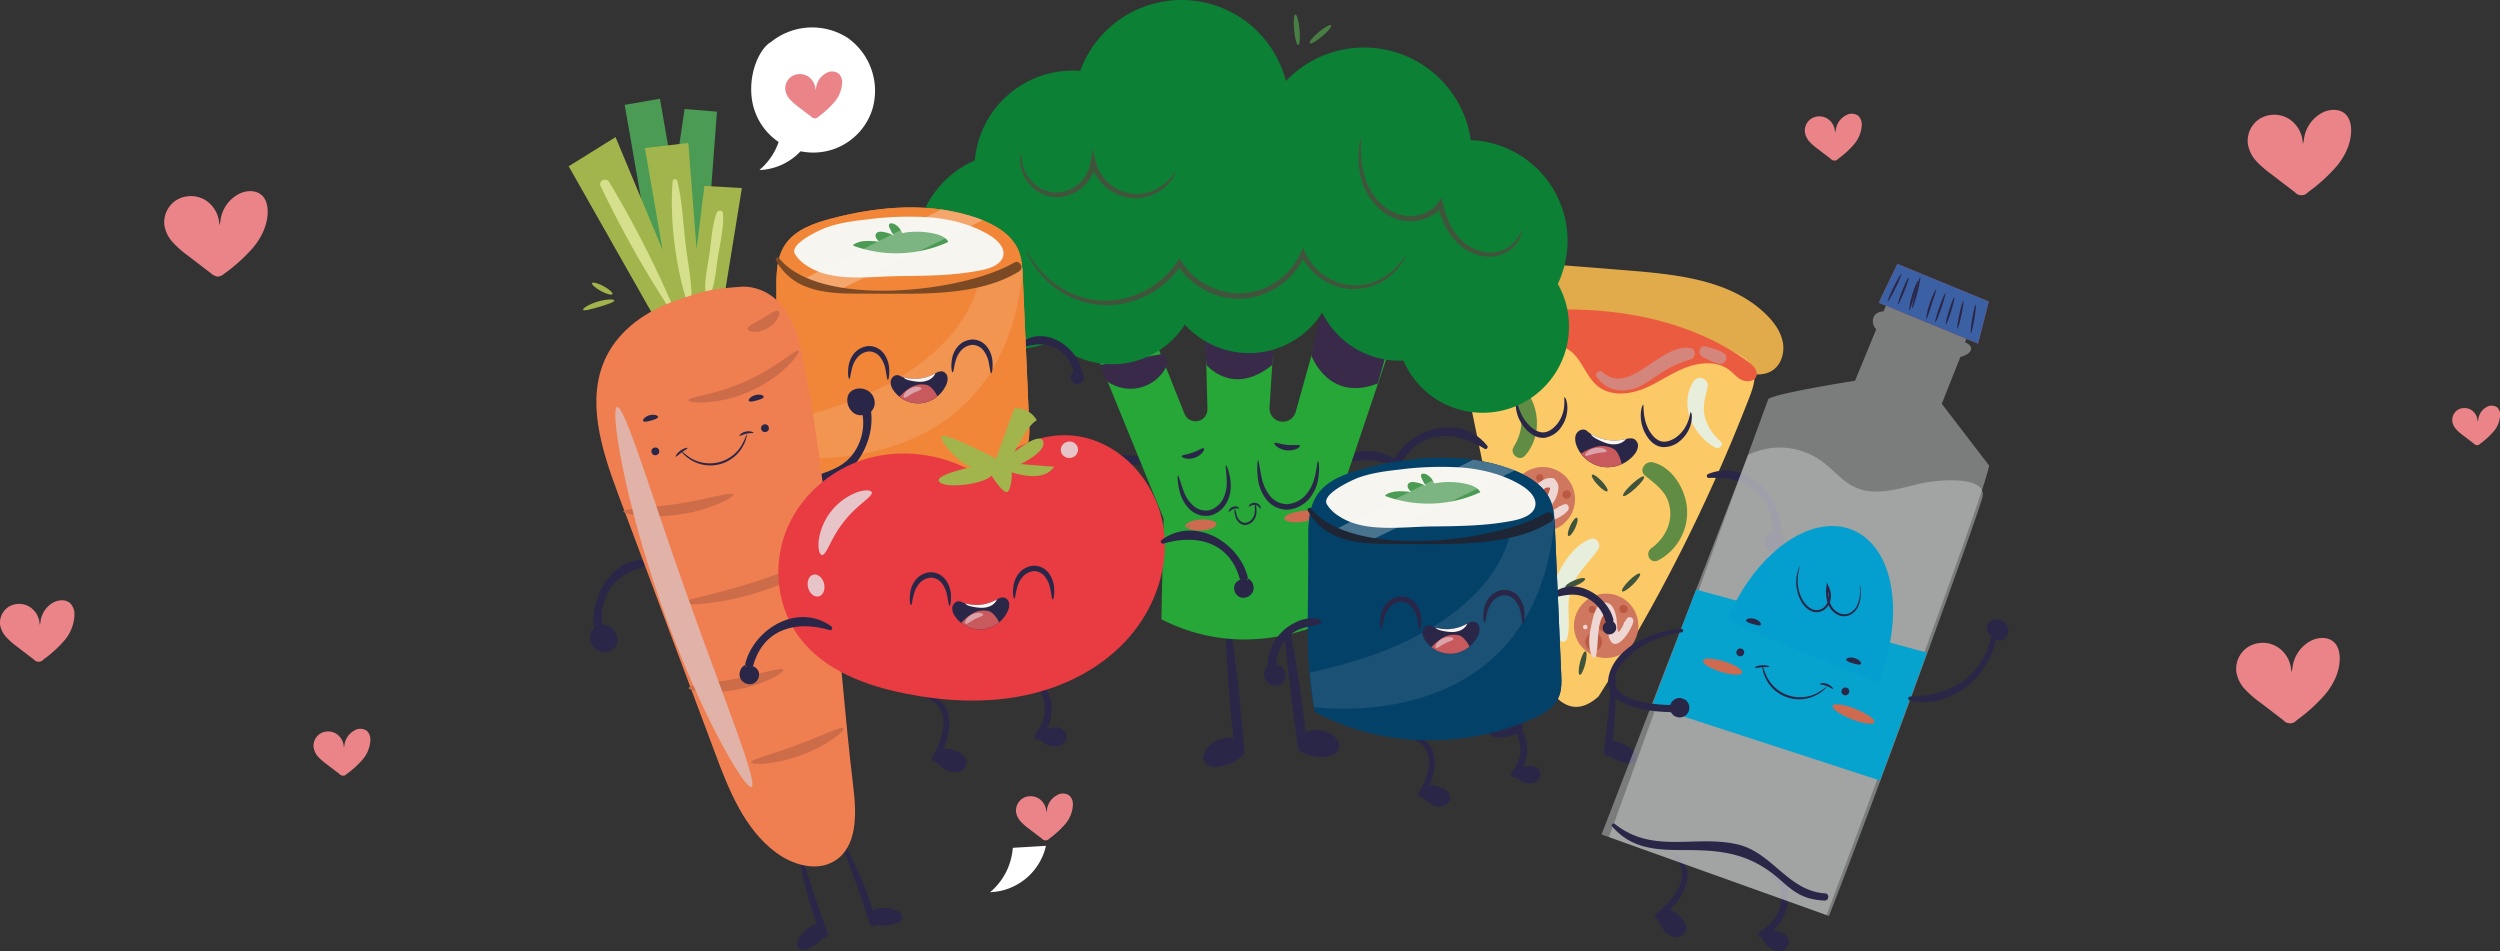 <svg id="Capa_2" data-name="Capa 2" xmlns="http://www.w3.org/2000/svg" xmlns:xlink="http://www.w3.org/1999/xlink" viewBox="0 0 953.48 362.78"><rect x="0" y="0" width="953.48" height="362.78" fill="#333333" stroke="none"/><defs><style>.cls-1{fill:none;}.cls-2{fill:#2a2648;}.cls-3{fill:#e1aa4b;}.cls-4{fill:#fbc966;}.cls-5{fill:#eb5b3f;}.cls-6{fill:#618c43;}.cls-7{fill:#e7efdc;}.cls-8{fill:#d0785f;}.cls-9{fill:#bb5a43;}.cls-10{fill:#eed6d2;}.cls-11{fill:#40543c;}.cls-12{fill:#d5867c;}.cls-13{clip-path:url(#clip-path);}.cls-14{fill:#c8595d;}.cls-15{fill:#faf5f1;}.cls-16{fill:#dca2a9;}.cls-17{fill:#26a737;}.cls-18{fill:#382a48;}.cls-19{fill:#cd6a4f;}.cls-20{fill:#0c8136;}.cls-21{fill:#487e43;}.cls-22{fill:#f18639;}.cls-23{clip-path:url(#clip-path-2);}.cls-24,.cls-28,.cls-34{fill:#fbf7f2;}.cls-24{opacity:0.13;}.cls-24,.cls-28,.cls-34,.cls-42{isolation:isolate;}.cls-25{fill:#f7f5f0;}.cls-26{fill:#4b9b54;}.cls-27{clip-path:url(#clip-path-3);}.cls-28{opacity:0.28;}.cls-29{fill:#7c4925;}.cls-30{fill:#fff;}.cls-31{fill:#ea8489;}.cls-32{fill:#044169;}.cls-33{clip-path:url(#clip-path-4);}.cls-34{opacity:0.09;}.cls-35{clip-path:url(#clip-path-5);}.cls-36{fill:#1e2534;}.cls-37{fill:#a2b54c;}.cls-38{fill:#d6df8c;}.cls-39{fill:#ef7e51;}.cls-40{fill:#cd6c49;}.cls-41{fill:#e1b2a7;}.cls-42{fill:#cfd1d2;opacity:0.46;}.cls-43{fill:#c3413e;}.cls-44{fill:#06a3cf;}.cls-45{fill:#049fce;}.cls-46{fill:#3c60a4;}.cls-47{fill:#e83b42;}.cls-48{fill:#e7c4c8;}.cls-49{clip-path:url(#clip-path-6);}</style><clipPath id="clip-path" transform="translate(-0.49 0)"><path class="cls-1" d="M606.18,164.74a17,17,0,0,0,13.69,2.86c1.38-.31,2.92-0.78,4.12,0a3,3,0,0,1,1.18,2.93,6.11,6.11,0,0,1-1.47,2.95,13.22,13.22,0,0,1-12.14,4.57,12.85,12.85,0,0,1-9.89-8.38,6.34,6.34,0,0,1-.35-3.14,3.23,3.23,0,0,1,1.85-2.44,2.41,2.41,0,0,1,3,.67"/></clipPath><clipPath id="clip-path-2" transform="translate(-0.49 0)"><path class="cls-1" d="M299,176c-4.13-20.68-2.12-45.09-2.38-66.13-0.07-5.88.13-12.15,3.63-17,3.83-5.33,10.74-7.78,17.32-9.51,18.21-4.8,38.09-6.43,55.77-.1,6.42,2.3,12.83,6,15.47,12,1.44,3.27,1.62,6.89,1.77,10.43L393,161.47c0.14,3.16.25,6.46-1.15,9.34-1.89,3.9-6.14,6.25-10.27,8-26.34,11.47-57.4,10.73-82.58-2.85"/></clipPath><clipPath id="clip-path-3" transform="translate(-0.49 0)"><path class="cls-1" d="M344,143.51a15.33,15.33,0,0,0,12.58-.79c1.12-.6,2.36-1.38,3.57-1a2.7,2.7,0,0,1,1.73,2.26,5.53,5.53,0,0,1-.58,2.92,11.93,11.93,0,0,1-9.47,6.89,11.6,11.6,0,0,1-10.59-4.92,5.69,5.69,0,0,1-1.06-2.65,2.91,2.91,0,0,1,1-2.57,2.17,2.17,0,0,1,2.78-.14"/></clipPath><clipPath id="clip-path-4" transform="translate(-0.49 0)"><path class="cls-1" d="M501.93,271.47c-4.13-20.68-2.12-45.09-2.38-66.13-0.07-5.88.13-12.15,3.63-17,3.83-5.33,10.74-7.78,17.32-9.51,18.21-4.8,38.09-6.43,55.77-.1,6.42,2.3,12.83,6,15.47,12,1.44,3.27,1.62,6.89,1.77,10.43l2.41,55.78c0.14,3.16.25,6.46-1.15,9.34-1.89,3.9-6.14,6.25-10.27,8-26.34,11.47-57.4,10.73-82.57-2.85"/></clipPath><clipPath id="clip-path-5" transform="translate(-0.49 0)"><path class="cls-1" d="M546.87,239a15.33,15.33,0,0,0,12.58-.79c1.12-.6,2.36-1.38,3.57-1a2.7,2.7,0,0,1,1.73,2.26,5.49,5.49,0,0,1-.58,2.92,11.93,11.93,0,0,1-9.47,6.89,11.6,11.6,0,0,1-10.59-4.92,5.7,5.7,0,0,1-1.06-2.65,2.91,2.91,0,0,1,1-2.57,2.17,2.17,0,0,1,2.78-.14"/></clipPath><clipPath id="clip-path-6" transform="translate(-0.49 0)"><path class="cls-1" d="M367.5,229.75a15.33,15.33,0,0,0,12.58-.79c1.12-.6,2.36-1.38,3.57-1a2.69,2.69,0,0,1,1.73,2.26,5.51,5.51,0,0,1-.57,2.92,11.94,11.94,0,0,1-9.47,6.89,11.6,11.6,0,0,1-10.59-4.92,5.69,5.69,0,0,1-1.06-2.65,2.91,2.91,0,0,1,1-2.57,2.17,2.17,0,0,1,2.78-.14"/></clipPath></defs><title>banner2</title><path class="cls-2" d="M583.82,247a157.71,157.71,0,0,0-5.53,32c-0.12,1.77,2.6,1.75,2.75,0,0.9-10.59,2.19-21.18,3.83-31.68a0.55,0.55,0,0,0-1-.29h0v0Z" transform="translate(-0.49 0)"/><path class="cls-2" d="M580,274.4a11.9,11.9,0,0,0-9.84,1.84c-1.16.84-2.25,2.33-1.59,3.6a3.18,3.18,0,0,0,2.66,1.32,15.24,15.24,0,0,0,8.21-1.52" transform="translate(-0.49 0)"/><path class="cls-2" d="M615.33,255c-0.69,10.6-1.72,21.2-3.14,31.72-0.23,1.72,2.39,2.49,2.65.73A158,158,0,0,0,616.42,255a0.55,0.55,0,0,0-1.09,0h0Z" transform="translate(-0.49 0)"/><path class="cls-2" d="M614.23,282.6a11.9,11.9,0,0,1,9.21,3.93c1,1.07,1.69,2.76.77,3.86a3.18,3.18,0,0,1-2.89.71,15.26,15.26,0,0,1-7.68-3.27" transform="translate(-0.49 0)"/><path class="cls-3" d="M557.87,125c-5.59-1-8.82-7.78-7.26-13.23s6.69-9.3,12.14-10.88,11.24-1.26,16.91-.9c14.25,0.92,28.48,2.08,42.72,3.24,18.57,1.52,38.81,3.78,52,17,2.87,2.89,5.35,6.37,6.08,10.37s-0.64,8.57-4.08,10.75c-3.8,2.4-8.73,1.36-13.1.28A607.88,607.88,0,0,0,556,125.09" transform="translate(-0.49 0)"/><path class="cls-4" d="M553.87,123c35.89-6.35,75.64-4.89,108.25,11.39,2.65,1.32,5.45,2.89,6.75,5.55,1.69,3.45.35,7.55-1,11.14a652.63,652.63,0,0,1-57.7,114.53c-29.81,26.76-40.74-88-56.33-142.6" transform="translate(-0.49 0)"/><path class="cls-5" d="M554.6,122.78a15.93,15.93,0,0,0,20.27,17.42c3.9-1.15,7.18-3.73,10.74-5.7s7.86-3.34,11.64-1.86c6.14,2.41,7.56,10.67,12.75,14.75,4.67,3.67,11.47,3.15,17,1s10.39-5.8,15.9-8,12.26-2.9,17,.64c1.69,1.25,3,3,4.94,3.89s4.67,0.62,5.46-1.33c0.86-2.12-1.15-4.24-3-5.58-15.85-11.57-35.33-17.48-54.86-19.31s-39.24.22-58.61,3.37" transform="translate(-0.49 0)"/><path class="cls-6" d="M633,213.67a20.77,20.77,0,0,0,10.9-19.8c-0.59-7.28-5.62-15.84-13.14-17.55-2.7-.61-5.34,2.95-2.91,5,4.27,3.61,8.38,6.1,9.46,12.09,1.12,6.21-2,12-7,15.67-2.71,2-.37,6.28,2.68,4.58h0Z" transform="translate(-0.49 0)"/><path class="cls-6" d="M569.61,146.34c10.21,5,14.46,14,8.15,24.17-1.63,2.61,2.22,5.68,4.32,3.33,9.47-10.61,3.65-30.27-11.57-30.8-1.7-.06-2.48,2.52-0.89,3.3h0Z" transform="translate(-0.49 0)"/><path class="cls-7" d="M598.17,243.67c1.63-6.23-.62-12.49,1.55-19s6.94-10,10.38-15.35c1.16-1.83-.79-4.54-2.91-3.79-11.87,4.2-21.77,29.16-11.6,38.78a1.56,1.56,0,0,0,2.58-.68h0v0Z" transform="translate(-0.49 0)"/><path class="cls-7" d="M656.67,168.33a18.68,18.68,0,0,1-5.85-9c-1.21-4.21,0-7.52.91-11.58a2.93,2.93,0,0,0-5.33-2.25c-5.81,9-.11,20.72,8.41,25.23,1.47,0.78,3.28-1.25,1.87-2.42h0v0Z" transform="translate(-0.49 0)"/><circle class="cls-8" cx="588.9" cy="190.4" r="12.28" transform="translate(248.2 707.42) rotate(-74.57)"/><path class="cls-9" d="M589.87,193.16c4.87,0,4.88-7.57,0-7.57s-4.88,7.57,0,7.57h0Z" transform="translate(-0.49 0)"/><path class="cls-9" d="M581.62,196.28c4.25,0,4.26-6.61,0-6.61s-4.26,6.61,0,6.61h0Z" transform="translate(-0.49 0)"/><path class="cls-9" d="M588.06,194.91h-0.13a0.91,0.91,0,0,0-.46,1.68l0.11,0.06a0.92,0.92,0,1,0,.47-1.74h0Z" transform="translate(-0.49 0)"/><path class="cls-9" d="M598,190.22a1.61,1.61,0,0,0,0-3.22h0a1.61,1.61,0,0,0,0,3.22h0Z" transform="translate(-0.49 0)"/><path class="cls-9" d="M587.72,183.61a1.38,1.38,0,1,0-1.37-1.37,1.37,1.37,0,0,0,1.38,1.38h0Z" transform="translate(-0.49 0)"/><path class="cls-10" d="M596,195.52a1.31,1.31,0,1,0-1.31-1.31,1.31,1.31,0,0,0,1.31,1.31h0Z" transform="translate(-0.49 0)"/><path class="cls-10" d="M581.94,187.23a0.86,0.86,0,1,0-.76-0.76,0.86,0.86,0,0,0,.76.76h0Z" transform="translate(-0.49 0)"/><path class="cls-10" d="M592.58,184.53a1.09,1.09,0,1,0-1.09-1.09,1.09,1.09,0,0,0,1.09,1.09h0Z" transform="translate(-0.49 0)"/><path class="cls-10" d="M579.41,198c3-2.86,4.83-6.81,8-9.65,0.71-.63,2-2.22,3-2.37,1.85-.27,1.27.32,0.86,1.61-0.78,2.47-2.5,4.16-3.56,6.42-0.92,2-.37,4.28,2,4.7,2.73,0.48,7.12-2,8.75-4,0.81-1,.1-2.83-1.37-2.36-2.12.68-5.17,3.45-7.39,2.72l1.2,1.2c-0.51-1.25,2.26-4.72,2.77-5.92a11.07,11.07,0,0,0,1.2-4.48c-0.08-2-1.43-3.76-3.63-3.54-3,.29-6.25,4-8.12,6.05-2.26,2.51-4.74,5.65-5.06,9.09a0.77,0.77,0,0,0,1.3.54h0Z" transform="translate(-0.49 0)"/><circle class="cls-8" cx="613.05" cy="238.68" r="12.28" transform="translate(-43.82 194.48) rotate(-17.42)"/><path class="cls-9" d="M613.28,241.11c4.87,0,4.88-7.57,0-7.57s-4.88,7.57,0,7.57h0Z" transform="translate(-0.49 0)"/><path class="cls-9" d="M608.32,248.12c4.25,0,4.26-6.61,0-6.61s-4.26,6.61,0,6.61h0Z" transform="translate(-0.49 0)"/><path class="cls-9" d="M614.87,242.93l-0.11.06a0.91,0.91,0,0,0,.46,1.68h0.13a0.92,0.92,0,1,0-.47-1.74h0Z" transform="translate(-0.49 0)"/><path class="cls-9" d="M619.7,233.89a1.61,1.61,0,1,0-1.61-1.61,1.61,1.61,0,0,0,1.61,1.61h0Z" transform="translate(-0.49 0)"/><path class="cls-9" d="M607.63,233.86a1.38,1.38,0,1,0-1.26-1.26,1.38,1.38,0,0,0,1.26,1.26h0Z" transform="translate(-0.49 0)"/><path class="cls-10" d="M621.09,239.36a1.31,1.31,0,1,0-1.31-1.31,1.31,1.31,0,0,0,1.31,1.31h0Z" transform="translate(-0.49 0)"/><path class="cls-10" d="M605,240a0.86,0.86,0,1,0-.76-0.76,0.86,0.86,0,0,0,.76.76h0Z" transform="translate(-0.49 0)"/><path class="cls-10" d="M612.36,232a1.09,1.09,0,1,0-1.09-1.09,1.09,1.09,0,0,0,1.09,1.09h0Z" transform="translate(-0.49 0)"/><path class="cls-10" d="M609.16,250.25c1-4.39.4-8.93,1.77-13.36,0.23-.74,1.08-3.22,2.45-2.55,0.48,0.23.59,3.2,0.63,3.76,0.13,1.63-.34,3.54.18,5.13,2.26,6.95,8.94-3.34,9.27-6.45a1.42,1.42,0,0,0-2.41-1c-0.66.8-2.52,5.13-3.34,5.22-0.43,0-.51-4.09-0.7-5.14-0.43-2.38-1.47-6.42-4.72-6s-4.22,5.65-4.78,8.13c-0.88,3.9-1.59,8.77.26,12.45a0.77,0.77,0,0,0,1.39-.18h0Z" transform="translate(-0.49 0)"/><ellipse class="cls-11" cx="600.31" cy="200.94" rx="3.83" ry="1.05" transform="translate(165.13 661.15) rotate(-65.14)"/><ellipse class="cls-11" cx="610.6" cy="184.22" rx="1.05" ry="4.29" transform="translate(39.1 468.31) rotate(-43.24)"/><ellipse class="cls-11" cx="623.53" cy="185.44" rx="5.43" ry="1.05" transform="translate(39.3 472.52) rotate(-42.75)"/><ellipse class="cls-11" cx="601.27" cy="222.32" rx="4.08" ry="1.05" transform="translate(-39.56 252.38) rotate(-22.98)"/><ellipse class="cls-11" cx="622.56" cy="222.16" rx="4.78" ry="1.05" transform="translate(22.8 501.11) rotate(-44.6)"/><ellipse class="cls-11" cx="604.08" cy="252.91" rx="4.62" ry="1.05" transform="translate(213.35 778.81) rotate(-76.14)"/><path class="cls-12" d="M609.47,143.67c3,4.51,8.14,6.13,13.39,4.78,3.67-.94,6.78-3.26,9.84-5.37a43.81,43.81,0,0,1,12.57-6c2-.61,2.3-3.89,0-4.32-11.36-2.13-23.23,18.55-33.53,9.18-1.16-1.06-3.23.32-2.28,1.76h0v0Z" transform="translate(-0.49 0)"/><path class="cls-12" d="M650.09,136.3c2.16,0.91,4.19,2.34,6.56,2.49,1.83,0.11,3.1-2.61,1.58-3.83-2-1.6-4.63-2-7-2.8-2.66-.94-3.62,3.1-1.14,4.14h0Z" transform="translate(-0.49 0)"/><path class="cls-12" d="M574.75,135.44c2.62-1.4,5.78-2.25,8.57-3.29,2.46-.93,5.16-1.48,7.14-3.26,1.77-1.59.21-4.08-1.77-4.27-2.72-.27-5.67,1.36-8,2.56-2.85,1.44-5.08,3.41-7.69,5.17a1.79,1.79,0,0,0,1.8,3.09h0Z" transform="translate(-0.49 0)"/><path class="cls-2" d="M652.25,182.27c5.92-.06,11.32.16,16.34,3.75,5.51,3.94,8.08,10.37,8.09,17a1.57,1.57,0,0,0,3.14,0c0.22-13.63-13.46-28-27.79-22.27a0.79,0.79,0,0,0,.21,1.55h0v0Z" transform="translate(-0.49 0)"/><path class="cls-2" d="M679.48,204.36a3.63,3.63,0,0,0-5.13.07l-0.14.15a3.79,3.79,0,0,0,.82,5.27,4,4,0,0,0,5.29-1,4.14,4.14,0,0,0-.85-5.37" transform="translate(-0.49 0)"/><path class="cls-2" d="M567.59,169.88c-9.65-12-28.22-7.07-35.27,4.89a1.57,1.57,0,1,0,2.71,1.59h0c7.57-12.46,20.41-12.21,31.6-5.23a0.8,0.8,0,0,0,1-1.24h0Z" transform="translate(-0.49 0)"/><path class="cls-2" d="M531.92,176.11a3.63,3.63,0,0,1,4.37,2.69l0,0.2a3.79,3.79,0,0,1-3.41,4.1,4,4,0,0,1-4-3.6,4.14,4.14,0,0,1,3.49-4.17" transform="translate(-0.49 0)"/><path class="cls-2" d="M606.18,164.74a17,17,0,0,0,13.69,2.86c1.38-.31,2.92-0.78,4.12,0a3,3,0,0,1,1.18,2.93,6.11,6.11,0,0,1-1.47,2.95,13.22,13.22,0,0,1-12.14,4.57,12.85,12.85,0,0,1-9.89-8.38,6.34,6.34,0,0,1-.35-3.14,3.23,3.23,0,0,1,1.85-2.44,2.41,2.41,0,0,1,3,.67" transform="translate(-0.49 0)"/><g class="cls-13"><path class="cls-14" d="M618.87,177.36c0.36-.13-0.78-4.7-2.73-6a9,9,0,0,0-6.72-1,18.5,18.5,0,0,0-6.3,2.9S607.54,181.23,618.87,177.36Z" transform="translate(-0.49 0)"/><path class="cls-15" d="M607.08,165.14a3.11,3.11,0,0,0,1,1.41,8.43,8.43,0,0,0,1.5.93,20.59,20.59,0,0,0,3.67,1.57,8.84,8.84,0,0,0,4,.31,5.63,5.63,0,0,0,3.42-1.9l-13.52-2.38" transform="translate(-0.49 0)"/><path class="cls-16" d="M613.31,172.13c-0.22.55-2,.32-4.12,0.77s-3.68,1.31-4.1.89,0.93-2.39,3.69-2.94S613.57,171.67,613.31,172.13Z" transform="translate(-0.49 0)"/></g><path class="cls-2" d="M597.2,151.49c0.2-.11,1.38,1.89,1,5.44a12.57,12.57,0,0,1-2.13,5.74,9.52,9.52,0,0,1-6.46,4.31c-3.14.25-5.52-1.59-7.08-3.23a14.7,14.7,0,0,1-3.19-5.23c-1.13-3.33-.68-5.53-0.45-5.51s0.45,2.07,1.82,4.94a15.46,15.46,0,0,0,3.19,4.44c1.45,1.4,3.45,2.7,5.5,2.5s3.9-1.79,5.11-3.36a12.56,12.56,0,0,0,2.26-4.86C597.45,153.61,596.87,151.57,597.2,151.49Z" transform="translate(-0.49 0)"/><path class="cls-2" d="M645.36,157.2c0.22-.06.89,2.16-0.3,5.53a12.56,12.56,0,0,1-3.47,5.11,9.53,9.53,0,0,1-7.3,2.65c-3.11-.5-5-2.86-6.11-4.82a14.66,14.66,0,0,1-1.86-5.84c-0.31-3.51.65-5.53,0.87-5.45s-0.06,2.12.59,5.23a15.43,15.43,0,0,0,2,5.07c1.07,1.7,2.71,3.45,4.75,3.73s4.22-.82,5.76-2.05a12.55,12.55,0,0,0,3.36-4.22C645.1,159.31,645,157.2,645.36,157.2Z" transform="translate(-0.49 0)"/><path class="cls-2" d="M467.24,233.46c1.5,17.91,1.7,36.09,4.6,53.87,0.3,1.84,3.44,1.43,3.27-.44C473.5,269,471.92,251,468.9,233.23a0.85,0.85,0,0,0-1.67.22h0Z" transform="translate(-0.49 0)"/><path class="cls-2" d="M472.09,281.67A11.4,11.4,0,0,0,461.2,285c-1.41,1.53-2.37,3.88-1.3,5.66s3.35,2,5.32,1.81a16.29,16.29,0,0,0,9.65-4.75" transform="translate(-0.49 0)"/><path class="cls-2" d="M489.66,231.67c1,18,3.49,35.88,5.9,53.73,0.25,1.85,3.39,1.42,3.27-.44-1.12-18-5-35.73-7.51-53.51-0.13-.94-1.72-0.72-1.67.22h0Z" transform="translate(-0.49 0)"/><path class="cls-2" d="M497.32,279.58a11.39,11.39,0,0,1,11.34.78c1.71,1.18,3.17,3.25,2.53,5.23s-2.82,2.73-4.79,3a16.29,16.29,0,0,1-10.48-2.42" transform="translate(-0.49 0)"/><path class="cls-2" d="M512,177c12.69-3.76,25.14-.55,29.07,13.47a1.57,1.57,0,0,0,3-.84c-3.55-13.45-20.24-23.09-32.71-14.07A0.79,0.79,0,0,0,512,177h0Z" transform="translate(-0.49 0)"/><path class="cls-2" d="M544.14,191.06a3.63,3.63,0,0,0-4.92,1.46l-0.08.15a3.79,3.79,0,0,0,2.19,4.86,4,4,0,0,0,4.82-2.4,4.14,4.14,0,0,0-2.25-5" transform="translate(-0.49 0)"/><path class="cls-2" d="M440.78,177.05c-12.46-9-29.16.63-32.71,14.07a1.57,1.57,0,0,0,3,.84c3.93-14,16.38-17.22,29.06-13.47a0.79,0.79,0,0,0,.61-1.44h0Z" transform="translate(-0.49 0)"/><path class="cls-2" d="M408,192.54A3.63,3.63,0,0,1,413,194l0.08,0.15a3.79,3.79,0,0,1-2.19,4.86,4,4,0,0,1-4.82-2.4,4.14,4.14,0,0,1,2.25-5" transform="translate(-0.49 0)"/><path class="cls-17" d="M444.27,197.77l-25.69-62.9,20.06-11.2,13.59,34.12a4.56,4.56,0,0,0,5.6,2.67h0A4.56,4.56,0,0,0,461,156l-0.91-35.32,26.19,9.43-1.6,25.31a5.08,5.08,0,0,0,3.71,5.22h0a5.09,5.09,0,0,0,6.27-3.53l9.4-33.65,25.6,12.12-19.82,58.75,6,37.85s-34.4,23.43-72.41,4Z" transform="translate(-0.49 0)"/><path class="cls-18" d="M422.28,145.07a15.29,15.29,0,0,0,23.52-6.32l-1.25-3.88-24.42,4.29Z" transform="translate(-0.49 0)"/><path class="cls-18" d="M460,129.93l0.62,9.23s10,12.33,25.12,0l0.58-7.46Z" transform="translate(-0.49 0)"/><path class="cls-18" d="M504.17,120.3l-3.56,15.23s6.51,18.16,25.36,10.7l3.72-13Z" transform="translate(-0.49 0)"/><path class="cls-19" d="M503.15,195.74c0.29,1.11-2.4,2.76-6.07,3.32s-6.72-.2-6.78-1.35,2.71-2.25,6.15-2.79S502.87,194.61,503.15,195.74Z" transform="translate(-0.49 0)"/><path class="cls-20" d="M594.63,108.29a38.41,38.41,0,0,0-32.34-54.8h-0.85a41.12,41.12,0,0,0-70.51-22.58,41.11,41.11,0,0,0-78.45-3.86L412,27a37.51,37.51,0,0,0-39.72,34.18A37.51,37.51,0,0,0,402.15,130a32.93,32.93,0,0,0,50.24-6.21,32.92,32.92,0,0,0,52.36-4.6,32.9,32.9,0,0,0,27.44,18.3,33.47,33.47,0,0,0,3.54,0A32.92,32.92,0,1,0,594.63,108.29Z" transform="translate(-0.49 0)"/><path class="cls-11" d="M536.47,97.55a2.19,2.19,0,0,1-.3.87,14.73,14.73,0,0,1-1.3,2.32,21.94,21.94,0,0,1-22.8,9,22.91,22.91,0,0,1-15.47-12.6h1.71a28.09,28.09,0,0,1-13.54,14.05,26.79,26.79,0,0,1-21.42,1A28.1,28.1,0,0,1,449.44,101h1.73a34.9,34.9,0,0,1-24.09,15.09,32.75,32.75,0,0,1-22.25-5,33.33,33.33,0,0,1-10.64-10.81,23,23,0,0,1-1.84-3.64,4.13,4.13,0,0,1-.43-1.35c0.16-.07.91,1.72,2.87,4.6a34.8,34.8,0,0,0,10.74,10.06,31.79,31.79,0,0,0,21.29,4.32A33.35,33.35,0,0,0,449.45,99.8l0.87-1.34,0.86,1.35a26.23,26.23,0,0,0,12.91,10.36,24.87,24.87,0,0,0,19.8-.84,26.38,26.38,0,0,0,12.71-13l0.85-1.93,0.85,1.93a21.44,21.44,0,0,0,14.14,11.86,20.54,20.54,0,0,0,14.48-1.74,22.6,22.6,0,0,0,7.48-6.15C535.8,98.6,536.35,97.48,536.47,97.55Z" transform="translate(-0.49 0)"/><path class="cls-11" d="M580.87,88c0.09,0,.14,1.36-1,3.45a12.8,12.8,0,0,1-7.8,6c-4.18,1.2-9.76.14-14.24-3.46s-7.6-9.46-9-15.82l1.86,0.39a13.54,13.54,0,0,1-3.4,3.26,16.77,16.77,0,0,1-19.34-1,23.62,23.62,0,0,1-8.56-13.65,33.2,33.2,0,0,1-.61-10.8c0.26-2.53.65-3.89,0.78-3.88a30.5,30.5,0,0,1,0,3.92,38.34,38.34,0,0,0,1.31,10.41,22.71,22.71,0,0,0,8.27,12.46,15.56,15.56,0,0,0,8.12,3.05,14.49,14.49,0,0,0,8.9-2.28A11.58,11.58,0,0,0,549,77.25l1.38-1.89,0.45,2.31c1.27,6.06,4,11.51,8.09,14.81s9,4.44,12.72,3.55a12.58,12.58,0,0,0,7.49-5C580.47,89.17,580.68,87.9,580.87,88Z" transform="translate(-0.49 0)"/><path class="cls-11" d="M448.87,65.49c0.1,0-.22,1.18-1.41,2.93a16.94,16.94,0,0,1-6.92,5.64,16.74,16.74,0,0,1-13.29.35,18.24,18.24,0,0,1-10.81-12.23L418.5,62l-0.24,1.48a15.64,15.64,0,0,1-12.09,11.53,13.84,13.84,0,0,1-12.9-4.57A14.5,14.5,0,0,1,389.53,62c-0.14-2.21.29-3.39,0.39-3.37s0,1.21.42,3.26a14.81,14.81,0,0,0,4,7.58,12.45,12.45,0,0,0,11.44,3.69,13.89,13.89,0,0,0,10.42-10.1l0.2-1.24,0.82-5.09,1.23,5a16.6,16.6,0,0,0,9.51,11,15.57,15.57,0,0,0,12,.07C446.69,69.94,448.56,65.17,448.87,65.49Z" transform="translate(-0.49 0)"/><ellipse class="cls-21" cx="495.08" cy="11.36" rx="1.05" ry="5.86" transform="translate(0.59 45.95) rotate(-5.32)"/><ellipse class="cls-21" cx="504.07" cy="13.07" rx="5.35" ry="1.05" transform="translate(108.93 326.93) rotate(-39.98)"/><path class="cls-2" d="M468.06,177.46c0.22-.05,1.27,2.14,1.74,6.1a14.4,14.4,0,0,1-.91,7,10.24,10.24,0,0,1-6.55,6,8.92,8.92,0,0,1-8.47-2.69,14,14,0,0,1-3.41-6.23c-1-3.86-.9-6.25-0.68-6.3s0.82,2.32,2.08,5.84a13.86,13.86,0,0,0,3.35,5.31,7.2,7.2,0,0,0,6.66,2.08,8.68,8.68,0,0,0,5.31-4.76,14.4,14.4,0,0,0,1.19-6.18C468.26,179.9,467.73,177.52,468.06,177.46Z" transform="translate(-0.49 0)"/><path class="cls-2" d="M503.15,175.84c0.22,0,.8,2.64.06,7a15.73,15.73,0,0,1-3.17,7.1,12,12,0,0,1-8.58,4.45,10.16,10.16,0,0,1-8.51-4.6,16.19,16.19,0,0,1-2.71-7.27c-0.5-4.33-.13-6.93.09-6.95s0.52,2.64,1.36,6.68a16.2,16.2,0,0,0,2.8,6.39,8.46,8.46,0,0,0,6.9,3.65,10.45,10.45,0,0,0,7.18-3.61,15.7,15.7,0,0,0,3.19-6.18C502.87,178.51,502.8,175.82,503.15,175.84Z" transform="translate(-0.49 0)"/><path class="cls-2" d="M479.09,191.85a5.39,5.39,0,0,1,.61,2.6,6.69,6.69,0,0,1-.45,2.95,4.74,4.74,0,0,1-2.67,2.59,3.42,3.42,0,0,1-3.64-.8,5.23,5.23,0,0,1-1.39-2.66,5.68,5.68,0,0,1-.11-2.67,16.47,16.47,0,0,1,.68,2.52c0.33,1.4,1.93,3.68,4.18,2.83s2.82-3.23,2.81-4.74A19.91,19.91,0,0,1,479.09,191.85Z" transform="translate(-0.49 0)"/><path class="cls-2" d="M481.28,194.05c-0.2.07-.69-1.22-2.06-1.47s-2.27.83-2.43,0.7,0.52-1.78,2.58-1.52C481.39,192.2,481.55,194.14,481.28,194.05Z" transform="translate(-0.49 0)"/><path class="cls-2" d="M473.07,193.89c-0.11.2-1.07-.18-2.11,0.19s-1.57,1.24-1.78,1.15,0-1.4,1.51-1.94S473.25,193.73,473.07,193.89Z" transform="translate(-0.49 0)"/><path class="cls-19" d="M464.42,199.89c0.07,1.15-2.47,2.24-5.68,2.44-2.38.14-4.46-.25-5.39-0.94l0.76-.63c-0.08-.49-0.39-0.37-0.47-0.3a0.45,0.45,0,0,0-.07.41,0.31,0.31,0,0,1-.26.36h-0.05a0.75,0.75,0,0,1-.77-0.89l0.76-.63c0.85-.79,2.86-1.43,5.24-1.57C461.7,198,464.36,198.74,464.42,199.89Z" transform="translate(-0.49 0)"/><path class="cls-2" d="M496.25,170c0.31,0.47-1.91,2.12-5.09,1.76s-5-2.43-4.59-2.82,2.3,0.5,4.82.74S496,169.42,496.25,170Z" transform="translate(-0.49 0)"/><path class="cls-2" d="M459.63,171c0.49,0.29-.66,2.61-3.47,3.59s-5.16-.11-5-0.64,2.12-.55,4.26-1.34S459.16,170.67,459.63,171Z" transform="translate(-0.49 0)"/><path class="cls-2" d="M390.33,132.39c4.3-.92,8-1.85,12.19.07a13.61,13.61,0,0,1,7.41,9.15,1.57,1.57,0,0,0,3-.84c-2.44-9.37-14.91-16.9-23.4-9.71a0.8,0.8,0,0,0,.77,1.32h0Z" transform="translate(-0.49 0)"/><path class="cls-2" d="M412.52,141.88a2.52,2.52,0,0,0-3.42,1L409,143a2.62,2.62,0,0,0,1.52,3.36,2.74,2.74,0,0,0,3.31-1.69,2.87,2.87,0,0,0-1.56-3.43" transform="translate(-0.49 0)"/><path class="cls-2" d="M371.18,180.74c4.47-.4,6.27,6.57,6.27,9.71,0,3.4-1.4,6.07-3.35,8.74-0.83,1.14,1,2.5,1.94,1.49a14.92,14.92,0,0,0,3.47-14.15c-1-3.67-4-8.93-8.53-7.29-0.75.27-.71,1.58,0.2,1.5h0Z" transform="translate(-0.49 0)"/><path class="cls-2" d="M374.71,200.08a15.78,15.78,0,0,0,3.88,2.67,5.49,5.49,0,0,0,4.58.07,3.39,3.39,0,0,0,1.8-3.94,3.73,3.73,0,0,0-3.21-2.19,11,11,0,0,0-4,.61" transform="translate(-0.49 0)"/><path class="cls-2" d="M336.55,186.45c9.3,3.51,6.1,14.07,2.21,20.38a1.22,1.22,0,0,0,2.11,1.24c4.28-7.08,7.4-20.61-4-22.7a0.57,0.57,0,0,0-.3,1.09h0Z" transform="translate(-0.49 0)"/><path class="cls-2" d="M339.81,208.26a17.22,17.22,0,0,0,3.69,3,5.87,5.87,0,0,0,4.64.63,3.53,3.53,0,0,0,2.46-3.66c-0.29-1.79-2.16-2.85-3.86-3.52a8.73,8.73,0,0,0-3.1-.74,3.5,3.5,0,0,0-2.83,1.24" transform="translate(-0.49 0)"/><path class="cls-22" d="M299,176c-4.13-20.68-2.12-45.09-2.38-66.13-0.07-5.88.13-12.15,3.63-17,3.83-5.33,10.74-7.78,17.32-9.51,18.21-4.8,38.09-6.43,55.77-.1,6.42,2.3,12.83,6,15.47,12,1.44,3.27,1.62,6.89,1.77,10.43L393,161.47c0.14,3.16.25,6.46-1.15,9.34-1.89,3.9-6.14,6.25-10.27,8-26.34,11.47-57.4,10.73-82.58-2.85" transform="translate(-0.49 0)"/><g class="cls-23"><path class="cls-22" d="M299,176c-4.13-20.68-2.12-45.09-2.38-66.13-0.07-5.88.13-12.15,3.63-17,3.83-5.33,10.74-7.78,17.32-9.51,18.21-4.8,38.09-6.43,55.77-.1,6.42,2.3,12.83,6,15.47,12,1.44,3.27,1.62,6.89,1.77,10.43L393,161.47c0.14,3.16.25,6.46-1.15,9.34-1.89,3.9-6.14,6.25-10.27,8-26.34,11.47-57.4,10.73-82.58-2.85" transform="translate(-0.49 0)"/><path class="cls-22" d="M321.53,184.57c-1-4.27-2.73-7.54-4.62-11.52a54.17,54.17,0,0,1-5.13-31c1.29-10.94,7.9-21.89,5-32.81-0.65-2.45-4.45-1.41-3.79,1,2.36,8.76-3.23,19.94-4.53,28.63a63.61,63.61,0,0,0-.47,17.41c1.4,11,7.41,19.17,11.61,29.06,0.48,1.13,2.17.3,1.91-.8h0Z" transform="translate(-0.49 0)"/><path class="cls-22" d="M348.65,186.78c-6.84-15.27-14.2-30.19-10-47.35,2.39-9.64,7.26-18.1,8.86-28,0.37-2.3-3.14-3.29-3.52-1-2.16,13.28-9.86,25.39-10,39s6,26.83,12.31,38.62c0.81,1.5,2.91.18,2.24-1.31h0v0Z" transform="translate(-0.49 0)"/><path class="cls-22" d="M365.29,109.13c2.54,17.69-10.71,33.1-9,51.17A52,52,0,0,0,367.68,188c1.08,1.37,3.42-.43,2.42-1.87-9.51-13.76-13.34-28.93-8.82-45.36,3.22-11.7,8.83-19.85,5.73-32.12-0.3-1.17-1.92-.64-1.76.49h0Z" transform="translate(-0.49 0)"/><path class="cls-22" d="M387.31,175.93c-5.74-14.58-6.31-27.79-3.16-43.13,2-10,3.77-18.35,1-28.35-0.52-1.88-3.24-1.08-2.89.8,3,15.52-3.7,29.15-3.71,44.45a54.72,54.72,0,0,0,7.14,26.9c0.46,0.84,2,.26,1.58-0.67h0Z" transform="translate(-0.49 0)"/><path class="cls-22" d="M301.66,105c2.62,15.36-5.83,29.89-5.94,45.2a76.31,76.31,0,0,0,6.53,30.58c0.64,1.51,3.3.42,2.68-1.13-6.11-15.45-7.66-30.51-4-46.79,2.29-10.07,4.69-18,2.26-28.3a0.82,0.82,0,0,0-1.58.44h0Z" transform="translate(-0.49 0)"/></g><path class="cls-24" d="M373.57,107.55s-4,38.19-76.51,53.51l1.64,13.08s84.53,12.71,91.92-72.11Z" transform="translate(-0.49 0)"/><path class="cls-25" d="M303.75,97a13.83,13.83,0,0,0,4.4,4.29c9.71,6.54,23.84,4.12,35.93,4,10.24-.1,20.56-0.22,30.56-2.21,3.55-.71,7.63-2.16,8.45-5.38s-2.22-6.2-5.22-8c-6.65-4.06-14.62-6.1-22.6-6.8a122.75,122.75,0,0,0-24,.78c-5.44.6-10.93,1.34-16,3.23C315.26,86.86,300.93,92.75,303.75,97Z" transform="translate(-0.49 0)"/><path class="cls-2" d="M339.13,144.9c-0.33,0-.45-1.77-1-4.4a10.54,10.54,0,0,0-1.8-4.1,5.5,5.5,0,0,0-4.25-2.37,6.33,6.33,0,0,0-4.48,2.2,10,10,0,0,0-2.07,3.94c-0.72,2.57-.77,4.35-1.1,4.34s-0.73-1.73-.34-4.66a10.18,10.18,0,0,1,2-4.87,7.88,7.88,0,0,1,6-3,7.16,7.16,0,0,1,5.82,3.34,10.56,10.56,0,0,1,1.69,5C339.8,143.19,339.38,144.89,339.13,144.9Z" transform="translate(-0.49 0)"/><path class="cls-2" d="M378.54,142.4c-0.33,0-.45-1.77-1-4.4a10.57,10.57,0,0,0-1.8-4.1,5.5,5.5,0,0,0-4.25-2.37,6.34,6.34,0,0,0-4.48,2.2,10,10,0,0,0-2.07,3.94c-0.71,2.57-.77,4.35-1.1,4.34s-0.74-1.73-.34-4.66a10.19,10.19,0,0,1,2-4.87,7.88,7.88,0,0,1,6-3,7.17,7.17,0,0,1,5.82,3.34,10.56,10.56,0,0,1,1.69,5C379.21,140.67,378.79,142.4,378.54,142.4Z" transform="translate(-0.49 0)"/><path class="cls-2" d="M344,143.51a15.33,15.33,0,0,0,12.58-.79c1.12-.6,2.36-1.38,3.57-1a2.7,2.7,0,0,1,1.73,2.26,5.53,5.53,0,0,1-.58,2.92,11.93,11.93,0,0,1-9.47,6.89,11.6,11.6,0,0,1-10.59-4.92,5.69,5.69,0,0,1-1.06-2.65,2.91,2.91,0,0,1,1-2.57,2.17,2.17,0,0,1,2.78-.14" transform="translate(-0.49 0)"/><path class="cls-26" d="M326.08,93.77a47.71,47.71,0,0,0,36.08-1.5c-0.9-1.77-3.12-2.65-5.2-3.13a29.81,29.81,0,0,0-12.44-.22,5.79,5.79,0,0,0-3-3.48c-0.62-.3-1.54-0.44-1.89.11a1.25,1.25,0,0,0,.06,1.14,17,17,0,0,0,1.77,3.25,11.18,11.18,0,0,0-4.6-1.53,2.66,2.66,0,0,0-2,.41,1.57,1.57,0,0,0-.28,1.8,5,5,0,0,0,1.26,1.54c-3.54-.31-7.19-0.73-10,1.26" transform="translate(-0.49 0)"/><path class="cls-2" d="M300.87,140.77c-4.48-1.48-10,1-13.38,3.9a19.16,19.16,0,0,0-6.41,13.53c-0.14,2.15,3.32,2.18,3.37,0a15.19,15.19,0,0,1,5.42-11.63c3.39-2.77,6.94-2.88,11-3.92a1,1,0,0,0,0-1.89h0Z" transform="translate(-0.49 0)"/><path class="cls-2" d="M282.93,157.84a3.88,3.88,0,0,0-3,2.62,4.25,4.25,0,0,0,.81,3.94,4.69,4.69,0,0,0,3.72,1.62,3.54,3.54,0,0,0,2.44-1,3.65,3.65,0,0,0,.9-2.06,4.68,4.68,0,0,0-1.43-4.1,3.65,3.65,0,0,0-4.2-.45" transform="translate(-0.49 0)"/><g class="cls-27"><path class="cls-14" d="M358,151.45c0.29-.2-1.81-3.91-3.81-4.55a8.1,8.1,0,0,0-6.09.72,16.7,16.7,0,0,0-4.78,4S349.14,157.53,358,151.45Z" transform="translate(-0.49 0)"/><path class="cls-15" d="M344.87,143.67a2.79,2.79,0,0,0,1.22,1,7.48,7.48,0,0,0,1.52.45,18.59,18.59,0,0,0,3.57.49,8,8,0,0,0,3.51-.68,5.09,5.09,0,0,0,2.52-2.48l-12.34,1.13" transform="translate(-0.49 0)"/><path class="cls-16" d="M352,148.23c-0.07.59-1.69,0.88-3.36,1.76s-2.88,2-3.4,1.67,0.16-2.38,2.45-3.53S352.09,147.67,352,148.23Z" transform="translate(-0.49 0)"/></g><path class="cls-28" d="M305.45,107.24l54.07-27.35s11,1.79,15.81,4.11l-54.75,26.53A32.13,32.13,0,0,1,305.45,107.24Z" transform="translate(-0.49 0)"/><path class="cls-29" d="M296.42,99.32C304,112.87,319.34,112,333.22,112c17.72,0,40.35,1.21,55.94-8.5,2.09-1.3.2-4.58-1.94-3.32C368.1,111.5,313,117.81,297.59,98.42c-0.54-.68-1.57.19-1.17,0.9h0Z" transform="translate(-0.49 0)"/><path class="cls-30" d="M294.57,16c-4.47,2.47-9,12.48-7.16,22.74a23.63,23.63,0,0,0,45.72,3.16,24.72,24.72,0,0,0-9.46-27.53A25,25,0,0,0,294.56,16" transform="translate(-0.49 0)"/><path class="cls-30" d="M298.75,47.93a24.45,24.45,0,0,1-8.65,16.93,22.72,22.72,0,0,0,21.3-17.69" transform="translate(-0.49 0)"/><path class="cls-31" d="M311.54,34.42a6.34,6.34,0,0,0-2.88-5.29,5.9,5.9,0,0,0-6-.13A5.51,5.51,0,0,0,300,34.31a7,7,0,0,0,1.79,3.63,20.88,20.88,0,0,0,3.07,2.73l5,3.81a1.82,1.82,0,0,0,2.8,0,35.83,35.83,0,0,0,6-5.47,12.09,12.09,0,0,0,3-7.42,4.58,4.58,0,0,0-1.29-3.51,4.28,4.28,0,0,0-4.78-.18,7.3,7.3,0,0,0-3.86,5.77" transform="translate(-0.49 0)"/><path class="cls-2" d="M593.22,227.86c4.3-.92,8-1.85,12.19.07a13.62,13.62,0,0,1,7.41,9.15,1.57,1.57,0,0,0,3-.84c-2.44-9.37-14.91-16.9-23.4-9.71a0.8,0.8,0,0,0,.77,1.32h0Z" transform="translate(-0.49 0)"/><path class="cls-2" d="M615.41,237.35a2.51,2.51,0,0,0-3.41,1l-0.07.14a2.62,2.62,0,0,0,1.52,3.36,2.74,2.74,0,0,0,3.34-1.66,2.87,2.87,0,0,0-1.56-3.43" transform="translate(-0.49 0)"/><path class="cls-2" d="M574.07,276.21c4.47-.4,6.28,6.57,6.27,9.71,0,3.4-1.4,6.07-3.35,8.74-0.83,1.14,1,2.5,1.94,1.49A14.93,14.93,0,0,0,582.4,282c-1-3.67-4-8.93-8.53-7.29-0.75.27-.71,1.58,0.2,1.5h0Z" transform="translate(-0.49 0)"/><path class="cls-2" d="M577.6,295.55a15.77,15.77,0,0,0,3.88,2.67,5.5,5.5,0,0,0,4.58.07,3.38,3.38,0,0,0,1.79-3.94,3.72,3.72,0,0,0-3.21-2.19,11,11,0,0,0-4,.61" transform="translate(-0.49 0)"/><path class="cls-2" d="M539.44,281.92c9.3,3.51,6.1,14.07,2.21,20.38a1.22,1.22,0,0,0,2.11,1.24h0c4.28-7.08,7.4-20.61-4-22.7a0.57,0.57,0,0,0-.3,1.09h0Z" transform="translate(-0.49 0)"/><path class="cls-2" d="M542.7,303.74a17.22,17.22,0,0,0,3.69,3,5.87,5.87,0,0,0,4.64.63,3.53,3.53,0,0,0,2.46-3.66c-0.29-1.79-2.15-2.85-3.86-3.52a8.74,8.74,0,0,0-3.1-.74,3.5,3.5,0,0,0-2.83,1.24" transform="translate(-0.49 0)"/><path class="cls-32" d="M501.93,271.47c-4.13-20.68-2.12-45.09-2.38-66.13-0.07-5.88.13-12.15,3.63-17,3.83-5.33,10.74-7.78,17.32-9.51,18.21-4.8,38.09-6.43,55.77-.1,6.42,2.3,12.83,6,15.47,12,1.44,3.27,1.62,6.89,1.77,10.43l2.41,55.78c0.14,3.16.25,6.46-1.15,9.34-1.89,3.9-6.14,6.25-10.27,8-26.34,11.47-57.4,10.73-82.57-2.85" transform="translate(-0.49 0)"/><g class="cls-33"><path class="cls-32" d="M501.93,271.47c-4.13-20.68-2.12-45.09-2.38-66.13-0.07-5.88.13-12.15,3.63-17,3.83-5.33,10.74-7.78,17.32-9.51,18.21-4.8,38.09-6.43,55.77-.1,6.42,2.3,12.83,6,15.47,12,1.44,3.27,1.62,6.89,1.77,10.43l2.41,55.78c0.14,3.16.25,6.46-1.15,9.34-1.89,3.9-6.14,6.25-10.27,8-26.34,11.47-57.4,10.73-82.57-2.85" transform="translate(-0.49 0)"/></g><path class="cls-34" d="M576.46,203s-4,38.19-76.51,53.51l1.64,13.14s84.53,12.71,91.92-72.11Z" transform="translate(-0.49 0)"/><path class="cls-25" d="M506.64,192.49a13.84,13.84,0,0,0,4.4,4.29c9.71,6.54,23.84,4.12,35.93,4,10.24-.1,20.56-0.22,30.56-2.21,3.55-.71,7.63-2.16,8.45-5.38s-2.19-6.22-5.23-8.07c-6.65-4.06-14.62-6.11-22.6-6.8a122.76,122.76,0,0,0-24,.78c-5.44.6-10.93,1.34-16,3.23C518.15,182.33,503.82,188.22,506.64,192.49Z" transform="translate(-0.49 0)"/><path class="cls-2" d="M542,240.37c-0.32,0-.45-1.77-1-4.4a10.59,10.59,0,0,0-1.8-4.1A5.5,5.5,0,0,0,535,229.5a6.34,6.34,0,0,0-4.48,2.2,10.07,10.07,0,0,0-2.07,3.94c-0.71,2.57-.77,4.35-1.1,4.34s-0.74-1.73-.34-4.66a10.18,10.18,0,0,1,2-4.87,7.88,7.88,0,0,1,6-3,7.16,7.16,0,0,1,5.82,3.34,10.57,10.57,0,0,1,1.7,5C542.68,238.67,542.27,240.36,542,240.37Z" transform="translate(-0.49 0)"/><path class="cls-2" d="M581.43,237.88c-0.33,0-.45-1.77-1-4.4a10.6,10.6,0,0,0-1.8-4.1,5.5,5.5,0,0,0-4.25-2.37,6.34,6.34,0,0,0-4.48,2.2,10,10,0,0,0-2.07,3.94c-0.71,2.57-.77,4.35-1.1,4.34s-0.74-1.73-.34-4.66a10.18,10.18,0,0,1,2-4.87,7.88,7.88,0,0,1,6-3,7.16,7.16,0,0,1,5.82,3.34,10.59,10.59,0,0,1,1.7,5C582.09,236.16,581.67,237.87,581.43,237.88Z" transform="translate(-0.49 0)"/><path class="cls-2" d="M546.87,239a15.33,15.33,0,0,0,12.58-.79c1.12-.6,2.36-1.38,3.57-1a2.7,2.7,0,0,1,1.73,2.26,5.49,5.49,0,0,1-.58,2.92,11.93,11.93,0,0,1-9.47,6.89,11.6,11.6,0,0,1-10.59-4.92,5.7,5.7,0,0,1-1.06-2.65,2.91,2.91,0,0,1,1-2.57,2.17,2.17,0,0,1,2.78-.14" transform="translate(-0.49 0)"/><path class="cls-26" d="M529,189.24a47.71,47.71,0,0,0,36.08-1.5c-0.9-1.77-3.12-2.65-5.2-3.13a29.81,29.81,0,0,0-12.44-.22,5.79,5.79,0,0,0-3-3.48c-0.62-.3-1.54-0.44-1.89.11a1.25,1.25,0,0,0,.06,1.14,17,17,0,0,0,1.77,3.25,11.18,11.18,0,0,0-4.6-1.53,2.66,2.66,0,0,0-2,.41,1.57,1.57,0,0,0-.28,1.8,5,5,0,0,0,1.26,1.54c-3.54-.31-7.19-0.73-10,1.26" transform="translate(-0.49 0)"/><path class="cls-2" d="M503.71,236.24c-4.48-1.48-10,1-13.38,3.9a19.17,19.17,0,0,0-6.46,13.53c-0.14,2.15,3.32,2.18,3.37,0A15.19,15.19,0,0,1,492.71,242c3.39-2.77,6.94-2.88,11-3.92a1,1,0,0,0,0-1.89h0Z" transform="translate(-0.49 0)"/><path class="cls-2" d="M485.81,253.31a3.88,3.88,0,0,0-3,2.62,4.25,4.25,0,0,0,.81,3.94,4.69,4.69,0,0,0,3.72,1.62,3.55,3.55,0,0,0,2.44-1,3.66,3.66,0,0,0,.9-2.06,4.68,4.68,0,0,0-1.43-4.1,3.65,3.65,0,0,0-4.2-.45" transform="translate(-0.49 0)"/><g class="cls-35"><path class="cls-14" d="M560.93,246.92c0.29-.2-1.81-3.91-3.81-4.55a8.1,8.1,0,0,0-6.09.72,16.73,16.73,0,0,0-4.79,4S552,253,560.93,246.92Z" transform="translate(-0.49 0)"/><path class="cls-15" d="M547.76,239.11a2.79,2.79,0,0,0,1.22,1,7.54,7.54,0,0,0,1.52.45,18.57,18.57,0,0,0,3.57.49,8,8,0,0,0,3.52-.68,5.09,5.09,0,0,0,2.52-2.48l-12.33,1.18" transform="translate(-0.49 0)"/><path class="cls-16" d="M554.87,243.67c-0.07.59-1.69,0.88-3.36,1.76s-2.88,2-3.4,1.67,0.16-2.37,2.45-3.53S555,243.14,554.87,243.67Z" transform="translate(-0.49 0)"/></g><path class="cls-28" d="M508.33,202.67l54.07-27.35s11,1.79,15.81,4.11L523.47,206A32.13,32.13,0,0,1,508.33,202.67Z" transform="translate(-0.49 0)"/><path class="cls-36" d="M499.3,194.79c7.56,13.55,22.92,12.64,36.8,12.68,17.72,0,40.35,1.21,55.94-8.5,2.09-1.3.2-4.58-1.94-3.32C571,207,515.89,213.28,500.47,193.89c-0.54-.68-1.57.19-1.17,0.9h0Z" transform="translate(-0.49 0)"/><path class="cls-2" d="M305,325.67a157.58,157.58,0,0,0,8.67,31.26c0.64,1.65,3.1.47,2.48-1.17q-5.57-14.94-10.08-30.28a0.55,0.55,0,0,0-1.08.19h0Z" transform="translate(-0.49 0)"/><path class="cls-2" d="M313.24,352.09a11.92,11.92,0,0,0-8.11,5.87c-0.69,1.26-1,3.07.1,3.94a3.18,3.18,0,0,0,3,.06,15.28,15.28,0,0,0,6.77-4.88" transform="translate(-0.49 0)"/><path class="cls-2" d="M321.47,322.16c4,10,7.58,20.13,10.84,30.36,0.46,1.46,3,.66,2.6-0.83a157.9,157.9,0,0,0-12.44-30,0.55,0.55,0,1,0-1,.47h0Z" transform="translate(-0.49 0)"/><path class="cls-2" d="M332.26,347.55a11.9,11.9,0,0,1,10-.38c1.32,0.56,2.71,1.77,2.35,3.16a3.19,3.19,0,0,1-2.31,1.87,15.24,15.24,0,0,1-8.34.33" transform="translate(-0.49 0)"/><polygon class="cls-26" points="245.31 80.54 238.25 39.99 251.69 37.65 257.1 68.7 261.1 41.57 273.44 42.59 269.14 99.92 249.92 100.36 245.31 80.54"/><polygon class="cls-37" points="252.44 126.09 216.89 63.42 234.76 52.29 252.73 95.38 245.96 56.47 262.51 54.53 265.67 95.01 268.66 70.91 282.95 71.72 274.76 122.2 252.44 126.09"/><path class="cls-38" d="M256.62,115.67a402.34,402.34,0,0,0-23.75-46.19c-1.16-2-4.3-.59-3.27,1.54a406.13,406.13,0,0,0,25.51,45.65c0.58,0.88,1.89-.07,1.51-1h0Z" transform="translate(-0.49 0)"/><path class="cls-38" d="M264.28,114.29c0-7.08-1.45-14.08-2.3-21.1-1-8-1.21-16.31-3.19-24.16a0.89,0.89,0,0,0-1.75.07c-1.19,14,1.07,32.2,5.31,45.53a1,1,0,0,0,1.93-.34h0Z" transform="translate(-0.49 0)"/><path class="cls-38" d="M270.72,113.67c2.47-4.42,2.69-9.94,3.46-14.89,0.88-5.69,2.41-11.68,2.07-17.44-0.07-1.28-2-1.3-2.39-.22C272,86.2,271.78,92,271,97.32s-2.28,11-1.12,16.17a0.46,0.46,0,0,0,.82.18h0Z" transform="translate(-0.49 0)"/><path class="cls-2" d="M247.46,213.5c-13.48-1.16-21.82,14.29-20.54,25.84,0.24,2.14,3.63,1.58,3.32-.58a19.84,19.84,0,0,1,4.48-16.09c3.63-4.17,8.12-5.4,13.07-7.27a1,1,0,0,0-.32-1.86h0v0Z" transform="translate(-0.49 0)"/><path class="cls-2" d="M228.76,238.54a5,5,0,0,0-3.19,3.95,5.4,5.4,0,0,0,1.88,4.76,6,6,0,0,0,5,1.22,4.53,4.53,0,0,0,2.85-1.77,4.66,4.66,0,0,0,.68-2.79,6,6,0,0,0-2.69-4.83,4.65,4.65,0,0,0-5.36.34" transform="translate(-0.49 0)"/><path class="cls-2" d="M312.22,183.27C325.7,184.43,334,169,332.76,157.43c-0.24-2.15-3.63-1.58-3.32.58A19.84,19.84,0,0,1,325,174.15c-3.63,4.18-8.12,5.4-13.07,7.27a1,1,0,0,0,.32,1.86h0Z" transform="translate(-0.49 0)"/><path class="cls-2" d="M330.87,158.22a5,5,0,0,0,3.19-3.95,5.41,5.41,0,0,0-1.88-4.76,6,6,0,0,0-5-1.22,4.51,4.51,0,0,0-2.85,1.77,4.66,4.66,0,0,0-.68,2.79,6,6,0,0,0,2.69,4.83,4.65,4.65,0,0,0,5.36-.35" transform="translate(-0.49 0)"/><path class="cls-39" d="M305.87,132.84C317.51,188,319.32,244.77,326,300.74c1.19,9.93,1.41,22.08-7,27.49-6.82,4.39-16.13,1.72-22.62-3.13-12.08-9-18-24-23.24-38.07L236.37,188.8c-6.39-17.05-12.7-36.5-4.63-52.82,5.13-10.41,15.46-17.5,26.43-21.31s13.34-4.48,24.91-5.3C283.08,109.42,300.41,107,305.87,132.84Z" transform="translate(-0.49 0)"/><path class="cls-40" d="M280.18,188.54c0.48,1-8.27,5.85-20.31,7.65S238,196,238.21,195s9.61-1.1,21-2.89S279.71,187.42,280.18,188.54Z" transform="translate(-0.49 0)"/><path class="cls-40" d="M315.93,212.24c0.59,0.91-10.41,8.61-26,13.58s-29,5.2-29.08,4.11,12.71-3.2,27.81-8.1S315.33,211.18,315.93,212.24Z" transform="translate(-0.49 0)"/><path class="cls-40" d="M299.2,255.44c0.51,1-6.89,5.54-17.25,7.51s-18.91.54-18.81-.56,8.24-1.63,18-3.55S298.7,254.35,299.2,255.44Z" transform="translate(-0.49 0)"/><path class="cls-40" d="M322.24,277.75c0.64,0.9-6.13,6.61-16.26,10.3s-19,3.79-19.07,2.68,8-3,17.62-6.61S321.58,276.75,322.24,277.75Z" transform="translate(-0.49 0)"/><path class="cls-41" d="M287.12,300.13c-2.48,1.27-20.1-28.89-34.36-69.35s-19.65-75-16.92-75.53c2.91-.67,12.63,32.28,26.78,72S289.8,298.82,287.12,300.13Z" transform="translate(-0.49 0)"/><path class="cls-40" d="M305.07,133.79c0.39,0.37-1,2.73-4.14,5.83a50.72,50.72,0,0,1-30.82,13.81c-4.39.28-7.09-.25-7.1-0.79,0-1.24,10.47-2,22-7.29C296.58,140.25,304.17,132.93,305.07,133.79Z" transform="translate(-0.49 0)"/><path class="cls-40" d="M297.34,118.67c1,0.53-.17,4.24-4.06,6.48s-7.69,1.38-7.64.25,2.7-2.19,5.56-3.88S296.34,118.05,297.34,118.67Z" transform="translate(-0.49 0)"/><circle class="cls-2" cx="292.24" cy="163.31" r="1.49" transform="translate(-24.17 52.57) rotate(-9.88)"/><circle class="cls-2" cx="250.43" cy="172.14" r="1.49" transform="translate(-26.29 45.48) rotate(-9.87)"/><path class="cls-2" d="M291.75,151.33c0,0.59-1.26,1-2.65,1.39s-2.64.68-3,.2,0.64-1.72,2.41-2.22S291.8,150.76,291.75,151.33Z" transform="translate(-0.49 0)"/><path class="cls-2" d="M251.46,159c0,0.59-1.25,1-2.65,1.39s-2.64.68-3,.2,0.63-1.72,2.41-2.22S251.51,158.47,251.46,159Z" transform="translate(-0.49 0)"/><ellipse class="cls-37" cx="230.18" cy="110.08" rx="1.05" ry="4.4" transform="translate(23.33 260.12) rotate(-61.58)"/><path class="cls-37" d="M222.87,118.16c-0.24-.51,2.18-2.13,5.56-3.13s6.29-1,6.37-.42-2.55,1.46-5.77,2.43S223.15,118.67,222.87,118.16Z" transform="translate(-0.49 0)"/><path class="cls-2" d="M285.35,165.38a3.34,3.34,0,0,1-.14,1.29,12.52,12.52,0,0,1-1.27,3.31,14.19,14.19,0,0,1-19.19,5.87q-0.62-.33-1.21-0.72a12.57,12.57,0,0,1-2.69-2.31,3.3,3.3,0,0,1-.74-1.07,28.77,28.77,0,0,0,3.76,2.92,14.13,14.13,0,0,0,19.41-4.75l0.15-.25A28.74,28.74,0,0,0,285.35,165.38Z" transform="translate(-0.49 0)"/><path class="cls-2" d="M287.87,165.06c-0.07.23-1.28,0-2.71,0.34s-2.46,1-2.62.77,0.78-1.25,2.45-1.59S287.93,164.86,287.87,165.06Z" transform="translate(-0.49 0)"/><path class="cls-2" d="M262.72,170.85c0.07,0.23-1,.78-2.24,1.67s-2.07,1.79-2.26,1.65,0.43-1.34,1.77-2.32S262.66,170.67,262.72,170.85Z" transform="translate(-0.49 0)"/><path class="cls-2" d="M676.34,335c4.86,1.44,3.78,9.46,2.43,12.72-1.45,3.5-4,5.7-7.17,7.6-1.2.73,0,2.7,1.22,2.12a16.46,16.46,0,0,0,9.44-12.94c0.5-4.14-.31-10.69-5.54-11-0.8,0-1.26,1.2-.38,1.46h0v0Z" transform="translate(-0.49 0)"/><path class="cls-2" d="M671.78,356.41a17.46,17.46,0,0,0,2.85,4.37,6.09,6.09,0,0,0,4.66,2,3.75,3.75,0,0,0,3.5-3.28,4.13,4.13,0,0,0-2.37-3.59,12.16,12.16,0,0,0-4.39-1.07" transform="translate(-0.49 0)"/><path class="cls-2" d="M638.45,326.32c8.19,7.51.4,17.11-6.28,22a1.22,1.22,0,0,0,1.48,1.94c7.34-5.43,16.17-17.81,5.49-24.81a0.57,0.57,0,0,0-.69.89h0v0Z" transform="translate(-0.49 0)"/><path class="cls-2" d="M632.56,350.09a19.09,19.09,0,0,0,2.5,4.68,6.5,6.5,0,0,0,4.49,2.6,3.91,3.91,0,0,0,4.06-2.71c0.45-2-1-3.83-2.47-5.23a9.58,9.58,0,0,0-2.87-2.07,3.88,3.88,0,0,0-3.43.08" transform="translate(-0.49 0)"/><path class="cls-42" d="M720.3,115.25l-1.43,3.51s-3.11-.07-3.92,2.49a4.32,4.32,0,0,0,1.12,4.32L708,145.2s-32.29,5.08-33.14,7.15-60.72,166.88-60.72,166.88l83,29.74s59.35-157.25,62-171.38L741.07,154l7.1-17.86s3.45-.76,4-2.7-2.21-2.84-2.21-2.84l0.9-2.77Z" transform="translate(-0.49 0)"/><polygon class="cls-43" points="754.4 131.05 716.51 115.47 723.63 100.65 758.51 114.99 754.4 131.05"/><path class="cls-42" d="M667.21,173.52a27.2,27.2,0,0,1,28.43,2.64c4.22,3.15,7.62,7.51,12.41,9.69,7.37,3.35,15.91.74,23.78-1.19s26.19-3.3,24.83,4.69c-0.68,4-36.9,104.3-58.61,160L611.3,318.27Z" transform="translate(-0.49 0)"/><polygon class="cls-44" points="646.89 224.87 734.94 248.93 716.99 297.68 630.03 269.34 646.89 224.87"/><path class="cls-45" d="M659.08,236.76c10.56-25.68,32-41.19,47.94-34.64s20.27,32.67,9.71,58.35" transform="translate(-0.49 0)"/><polygon class="cls-46" points="754.4 131.05 716.51 115.47 723.63 100.65 758.51 114.99 754.4 131.05"/><ellipse class="cls-2" cx="723.03" cy="109.74" rx="5.9" ry="0.42" transform="translate(305.38 710.4) rotate(-63.85)"/><ellipse class="cls-2" cx="726.4" cy="110.93" rx="5.5" ry="0.42" transform="translate(354.26 744.84) rotate(-68.3)"/><path class="cls-2" d="M728.73,118.46c-0.22,0,.07-2.71,1-5.88s2.07-5.59,2.28-5.51-0.58,2.61-1.48,5.74S729,118.5,728.73,118.46Z" transform="translate(-0.49 0)"/><ellipse class="cls-2" cx="731.36" cy="111.65" rx="6.13" ry="0.42" transform="translate(440.22 792) rotate(-75.55)"/><path class="cls-2" d="M735.19,121.76c-0.22,0,.16-2.74,1.21-5.92s2.33-5.58,2.54-5.49-0.72,2.61-1.74,5.75S735.43,121.81,735.19,121.76Z" transform="translate(-0.49 0)"/><ellipse class="cls-2" cx="740.51" cy="117.36" rx="5.9" ry="0.42" transform="translate(385.89 778.21) rotate(-70.82)"/><ellipse class="cls-2" cx="744.22" cy="118.58" rx="5.42" ry="0.42" transform="translate(408.15 793.34) rotate(-72.61)"/><ellipse class="cls-2" cx="748.15" cy="120.08" rx="5.39" ry="0.42" transform="translate(474.04 826.68) rotate(-77.95)"/><ellipse class="cls-2" cx="753.07" cy="121.62" rx="5.54" ry="0.42" transform="translate(508.09 844.2) rotate(-80.48)"/><circle class="cls-2" cx="704.29" cy="263.69" r="1.49" transform="translate(191.92 814.62) rotate(-67.63)"/><circle class="cls-2" cx="664.22" cy="248.81" r="1.49" transform="translate(180.85 768.35) rotate(-67.63)"/><path class="cls-2" d="M710.25,253.24c-0.35.48-1.58,0.16-3-.24s-2.6-.83-2.63-1.42,1.45-1.12,3.22-.59S710.6,252.79,710.25,253.24Z" transform="translate(-0.49 0)"/><path class="cls-2" d="M672.06,238.28c-0.35.48-1.59,0.16-3-.24s-2.6-.83-2.63-1.42,1.45-1.11,3.22-.59S672.41,237.83,672.06,238.28Z" transform="translate(-0.49 0)"/><path class="cls-2" d="M697.35,261.72a3.29,3.29,0,0,1-.81,1,12.52,12.52,0,0,1-2.84,2.12,14.19,14.19,0,0,1-19.36-5.27q-0.35-.61-0.64-1.25a12.49,12.49,0,0,1-1-3.38,3.44,3.44,0,0,1,0-1.3,29.14,29.14,0,0,0,1.63,4.42,14.13,14.13,0,0,0,18.93,6.4l0.27-.14A28.91,28.91,0,0,0,697.35,261.72Z" transform="translate(-0.49 0)"/><path class="cls-2" d="M699.62,262.78c-0.18.16-1.1-.66-2.47-1.16s-2.59-.51-2.62-0.75,1.32-.64,2.92,0S699.81,262.67,699.62,262.78Z" transform="translate(-0.49 0)"/><path class="cls-2" d="M675.29,254.27c-0.06.23-1.29,0.1-2.79,0.22s-2.7.41-2.79,0.19,1.08-.91,2.73-1S675.36,254.06,675.29,254.27Z" transform="translate(-0.49 0)"/><path class="cls-2" d="M641.73,239.84c-10,.62-24.21,6.28-27.4,17-4,13.27,16.9,14.83,25.09,14.77a1.39,1.39,0,1,0,0-2.76,54,54,0,0,1-12.77-1.18c-4.26-.94-10.54-2.63-10.38-8.87,0.07-2.55,2.45-5.46,4.11-7.22,5.68-6,13.46-9.26,21.53-10.42a0.68,0.68,0,0,0-.19-1.34h0v0Z" transform="translate(-0.49 0)"/><path class="cls-2" d="M643.12,266.81a3.71,3.71,0,1,1-1.33-.54" transform="translate(-0.49 0)"/><path class="cls-2" d="M729,267.24c15.43,3.34,29.87-8.92,32.81-23.56,0.26-1.29-1.69-1.47-2-.24-3.89,15.34-15.82,22.06-30.83,22.23-1,0-.8,1.41,0,1.58h0Z" transform="translate(-0.49 0)"/><path class="cls-2" d="M760.5,243.1a3.27,3.27,0,0,0,4.59.55l0.2-.17a4.25,4.25,0,0,0,.56-5.05,4.51,4.51,0,0,0-4.21-2.28,3.79,3.79,0,0,0-3.36,3.25,3.27,3.27,0,0,0,2.9,3.49" transform="translate(-0.49 0)"/><path class="cls-2" d="M615.4,315.22c7.26,8.48,16.67,9,27.34,9,14.77-.08,25.44,1.27,37,11.6,5.55,5,9.08,7.24,16.55,7.65,1.75,0.09,2.11-2.61.33-2.73C682.37,339.82,676.39,325,663,322c-16.26-3.64-32.08,3.83-46.64-7.76a0.71,0.71,0,0,0-1,1h0v0Z" transform="translate(-0.49 0)"/><ellipse class="cls-19" cx="707.39" cy="272.32" rx="2.09" ry="8.6" transform="translate(192.62 829.16) rotate(-68.33)"/><ellipse class="cls-19" cx="657.47" cy="254.26" rx="2.09" ry="7.83" transform="translate(219.2 806.76) rotate(-72.75)"/><path class="cls-2" d="M709.87,223a10.3,10.3,0,0,1,.24,2.26,12.29,12.29,0,0,1-1,6.18,6.9,6.9,0,0,1-3.13,3.14,5.45,5.45,0,0,1-5.09-.37,7.74,7.74,0,0,1-3.44-4.5,15,15,0,0,1-.38-6.06l0.16-1.45,0.63,1.32a9.54,9.54,0,0,1,.72,2,6.8,6.8,0,0,1-1.48,6.27,5.07,5.07,0,0,1-5.81,1.29,8.73,8.73,0,0,1-3.89-3.84,14.6,14.6,0,0,1-1.59-4.44,14.81,14.81,0,0,1,.28-6.75,9,9,0,0,1,1-2.29,17,17,0,0,0-.65,8.92c0.6,2.59,2,6.12,5.2,7.68a4.28,4.28,0,0,0,4.91-1.15,6,6,0,0,0,1.26-5.52,8.71,8.71,0,0,0-.65-1.87l0.79-.13c-0.56,3.91.35,8.1,3.38,9.81a4.77,4.77,0,0,0,4.43.4,6.4,6.4,0,0,0,2.9-2.8,12.78,12.78,0,0,0,1.24-5.9A15.24,15.24,0,0,1,709.87,223Z" transform="translate(-0.49 0)"/><path class="cls-2" d="M391.87,259.67c5-.51,7.09,7.31,7.09,10.84,0,3.79-1.55,6.79-3.74,9.76-0.83,1.13,1,2.51,1.94,1.49A16.47,16.47,0,0,0,401,266.21c-1.12-4-4.35-9.77-9.3-8-0.76.26-.71,1.59,0.2,1.5h0v0Z" transform="translate(-0.49 0)"/><path class="cls-2" d="M395.78,281.14a17.41,17.41,0,0,0,4.3,3,6.09,6.09,0,0,0,5.07.08,3.75,3.75,0,0,0,2-4.36,4.13,4.13,0,0,0-3.55-2.43,12.15,12.15,0,0,0-4.46.68" transform="translate(-0.49 0)"/><path class="cls-2" d="M353.51,266c10.43,3.83,6.88,15.67,2.55,22.71a1.22,1.22,0,0,0,2.11,1.23c4.72-7.82,8.18-22.62-4.36-25a0.57,0.57,0,0,0-.3,1.09h0v0Z" transform="translate(-0.49 0)"/><path class="cls-2" d="M357.1,290.22a19.11,19.11,0,0,0,4.09,3.38,6.51,6.51,0,0,0,5.14.69,3.91,3.91,0,0,0,2.73-4.06c-0.32-2-2.39-3.16-4.28-3.9a9.68,9.68,0,0,0-3.44-.82,3.88,3.88,0,0,0-3.14,1.38" transform="translate(-0.49 0)"/><path class="cls-47" d="M371.46,179.79c-12.4-6.87-27.58-8.82-41.13-4.65S305.15,189.67,300.11,203,297,232,305.55,243.33c9.39,12.36,25.06,18.19,40.29,21.2,15,3,30.61,3.8,45.58.67s29.32-10.41,39.46-21.87,15.7-27.26,13.34-42.38S431,172,416.38,167.47s-32.24,1.63-39.72,15" transform="translate(-0.49 0)"/><path class="cls-37" d="M380.37,174.9s-18.18-9.37-20.43-8.62S367.06,178,371.56,178c0,0-15.55,3.23-12.74,5.86s16.86,0.75,19.86-2.44c0,0,5.16,8.39,6.52,5.7s1.17-7,1.17-7,12,4.4,16.11-2.11L389.74,177s9.93-4.69,8.62-8.62-10.87,3.94-10.87,3.94,4.68-10.12,8.43-12a8.71,8.71,0,0,0-8.62-4.5Z" transform="translate(-0.49 0)"/><path class="cls-48" d="M314,211.67c-0.82,0-1.57-2-1.3-5.23a23,23,0,0,1,14.88-18.77c3.08-1,5.15-.71,5.39.07,0.47,1.73-5.67,4.79-10.54,11.13C317.37,205.07,315.79,211.75,314,211.67Z" transform="translate(-0.49 0)"/><ellipse class="cls-48" cx="311.72" cy="223.32" rx="3.14" ry="4.27" transform="translate(-45.35 82.29) rotate(-14.04)"/><ellipse class="cls-48" cx="408.35" cy="171.53" rx="3.3" ry="3.14" transform="translate(-14.91 39.49) rotate(-5.44)"/><path class="cls-2" d="M362.64,231.13c-0.32,0-.45-1.77-1-4.4a10.6,10.6,0,0,0-1.77-4.06,5.5,5.5,0,0,0-4.25-2.37,6.34,6.34,0,0,0-4.48,2.2,10.08,10.08,0,0,0-2.07,3.94c-0.71,2.57-.77,4.35-1.1,4.34s-0.74-1.73-.34-4.66a10.2,10.2,0,0,1,2-4.87,7.88,7.88,0,0,1,6-3,7.16,7.16,0,0,1,5.82,3.34,10.56,10.56,0,0,1,1.7,5C363.31,229.42,362.87,231.13,362.64,231.13Z" transform="translate(-0.49 0)"/><path class="cls-2" d="M402,228.67c-0.32,0-.45-1.77-1-4.4a10.55,10.55,0,0,0-1.8-4.1A5.5,5.5,0,0,0,395,217.8a6.34,6.34,0,0,0-4.48,2.2,10.11,10.11,0,0,0-2.07,3.94c-0.71,2.57-.77,4.35-1.1,4.34s-0.74-1.73-.34-4.66a10.21,10.21,0,0,1,2-4.87,7.88,7.88,0,0,1,6-3,7.16,7.16,0,0,1,5.82,3.34,10.57,10.57,0,0,1,1.69,5C402.72,226.93,402.3,228.67,402,228.67Z" transform="translate(-0.49 0)"/><path class="cls-2" d="M367.5,229.75a15.33,15.33,0,0,0,12.58-.79c1.12-.6,2.36-1.38,3.57-1a2.69,2.69,0,0,1,1.73,2.26,5.51,5.51,0,0,1-.57,2.92,11.94,11.94,0,0,1-9.47,6.89,11.6,11.6,0,0,1-10.59-4.92,5.69,5.69,0,0,1-1.06-2.65,2.91,2.91,0,0,1,1-2.57,2.17,2.17,0,0,1,2.78-.14" transform="translate(-0.49 0)"/><g class="cls-49"><path class="cls-14" d="M381.56,237.67c0.29-.19-1.81-3.9-3.81-4.54a8.09,8.09,0,0,0-6.09.72,16.7,16.7,0,0,0-4.78,4S372.65,243.77,381.56,237.67Z" transform="translate(-0.49 0)"/><path class="cls-15" d="M368.38,229.88a2.8,2.8,0,0,0,1.22,1,7.65,7.65,0,0,0,1.53.45,18.57,18.57,0,0,0,3.57.48,7.94,7.94,0,0,0,3.51-.68,5.08,5.08,0,0,0,2.52-2.48l-12.33,1.18" transform="translate(-0.49 0)"/><path class="cls-16" d="M375.48,234.46c-0.07.59-1.69,0.88-3.35,1.76s-2.88,2-3.4,1.67,0.16-2.38,2.45-3.53S375.6,233.91,375.48,234.46Z" transform="translate(-0.49 0)"/></g><path class="cls-2" d="M444.28,207.32c12.69-3.76,25.14-.55,29.06,13.47a1.57,1.57,0,0,0,3-.84c-3.55-13.45-20.24-23.09-32.71-14.08a0.79,0.79,0,0,0,.61,1.45h0Z" transform="translate(-0.49 0)"/><path class="cls-2" d="M476.41,221.36a3.63,3.63,0,0,0-4.92,1.46l-0.08.15a3.78,3.78,0,0,0,2.19,4.86,4,4,0,0,0,4.82-2.4,4.14,4.14,0,0,0-2.25-5" transform="translate(-0.49 0)"/><path class="cls-2" d="M317.48,238.86c-12.46-9-29.15.63-32.7,14.08a1.57,1.57,0,0,0,3,.84c3.93-14,16.38-17.23,29.07-13.47a0.79,0.79,0,0,0,.61-1.45h0Z" transform="translate(-0.49 0)"/><path class="cls-2" d="M284.75,254.35a3.63,3.63,0,0,1,4.92,1.46l0.08,0.15a3.79,3.79,0,0,1-2.19,4.86,4,4,0,0,1-4.82-2.4,4.14,4.14,0,0,1,2.25-5" transform="translate(-0.49 0)"/><path class="cls-31" d="M84.14,86a11.55,11.55,0,0,0-5.25-9.64A10.74,10.74,0,0,0,68,76.18a10,10,0,0,0-4.82,9.68,12.72,12.72,0,0,0,3.25,6.61A38.16,38.16,0,0,0,72,97.38l9.07,6.94a4.41,4.41,0,0,0,2.52,1.17,4.43,4.43,0,0,0,2.58-1.22,63.59,63.59,0,0,0,11-10c3.15-3.88,5.4-8.57,5.41-13.52,0-2.35-.59-4.86-2.36-6.4-2.32-2-6-1.75-8.71-.33a13.32,13.32,0,0,0-7,10.7" transform="translate(-0.49 0)"/><path class="cls-30" d="M386.76,323.35a24.43,24.43,0,0,1-8.65,16.93,22.72,22.72,0,0,0,21.3-17.69" transform="translate(-0.49 0)"/><path class="cls-31" d="M399.55,309.83a6.35,6.35,0,0,0-2.89-5.29,5.9,5.9,0,0,0-6-.13,5.51,5.51,0,0,0-2.65,5.31,7,7,0,0,0,1.79,3.63,21,21,0,0,0,3.08,2.7l5,3.81a1.82,1.82,0,0,0,2.8,0,36,36,0,0,0,6-5.47,12.1,12.1,0,0,0,3-7.42,4.59,4.59,0,0,0-1.29-3.51,4.28,4.28,0,0,0-4.78-.18,7.3,7.3,0,0,0-3.85,5.87" transform="translate(-0.49 0)"/><path class="cls-31" d="M878.76,55a11.55,11.55,0,0,0-5.25-9.64,10.74,10.74,0,0,0-10.9-.23,10,10,0,0,0-4.82,9.68A12.72,12.72,0,0,0,861,61.42a38.16,38.16,0,0,0,5.62,4.91l9.07,6.94a3.32,3.32,0,0,0,5.1,0,63.6,63.6,0,0,0,11-10c3.15-3.88,5.4-8.57,5.41-13.52,0-2.35-.59-4.86-2.36-6.4-2.32-2-6-1.75-8.71-.33a13.32,13.32,0,0,0-7,10.7" transform="translate(-0.49 0)"/><path class="cls-31" d="M131.63,285.15a6.35,6.35,0,0,0-2.89-5.29,5.9,5.9,0,0,0-6-.13,5.51,5.51,0,0,0-2.65,5.31,7,7,0,0,0,1.78,3.63,21,21,0,0,0,3.08,2.7l5,3.81a1.82,1.82,0,0,0,2.8,0,36,36,0,0,0,6-5.47,12.1,12.1,0,0,0,3-7.42,4.59,4.59,0,0,0-1.29-3.51,4.28,4.28,0,0,0-4.78-.18,7.3,7.3,0,0,0-3.85,5.87" transform="translate(-0.49 0)"/><path class="cls-31" d="M874.37,256.41a11.55,11.55,0,0,0-5.25-9.64,10.74,10.74,0,0,0-10.9-.23,10,10,0,0,0-4.82,9.68,12.72,12.72,0,0,0,3.25,6.61,38.16,38.16,0,0,0,5.62,4.91l9.07,6.94a3.32,3.32,0,0,0,5.1,0,63.6,63.6,0,0,0,11-10c3.15-3.88,5.4-8.57,5.41-13.52,0-2.35-.59-4.86-2.36-6.4-2.32-2-6-1.75-8.71-.33a13.32,13.32,0,0,0-7,10.7" transform="translate(-0.49 0)"/><path class="cls-31" d="M700.36,50.55a6.34,6.34,0,0,0-2.88-5.29,5.9,5.9,0,0,0-6-.13,5.51,5.51,0,0,0-2.61,5.32,7,7,0,0,0,1.79,3.63,20.88,20.88,0,0,0,3.08,2.7l5,3.81a1.82,1.82,0,0,0,2.8,0,35.83,35.83,0,0,0,6-5.47,12.09,12.09,0,0,0,3-7.42,4.58,4.58,0,0,0-1.29-3.51,4.28,4.28,0,0,0-4.78-.18,7.3,7.3,0,0,0-3.85,5.87" transform="translate(-0.49 0)"/><path class="cls-31" d="M15.62,238.41a8.31,8.31,0,0,0-3.78-6.94A7.73,7.73,0,0,0,4,231.31a7.2,7.2,0,0,0-3.47,7A9.16,9.16,0,0,0,2.87,243a27.47,27.47,0,0,0,4,3.53l6.53,5a2.39,2.39,0,0,0,3.67,0,45.78,45.78,0,0,0,7.92-7.2,15.8,15.8,0,0,0,3.89-9.73,6,6,0,0,0-1.7-4.61c-1.67-1.44-4.32-1.26-6.27-.24a9.59,9.59,0,0,0-5,7.7" transform="translate(-0.49 0)"/><path class="cls-31" d="M945.43,160.8a5.33,5.33,0,0,0-2.42-4.45,5,5,0,0,0-5-.11,4.62,4.62,0,0,0-2.23,4.47,5.87,5.87,0,0,0,1.5,3.05,17.62,17.62,0,0,0,2.59,2.27l4.19,3.2a1.53,1.53,0,0,0,2.35,0,29.36,29.36,0,0,0,5.08-4.62,10.14,10.14,0,0,0,2.5-6.24,3.86,3.86,0,0,0-1.09-3,3.7,3.7,0,0,0-4-.15,6.15,6.15,0,0,0-3.23,4.94" transform="translate(-0.49 0)"/></svg>